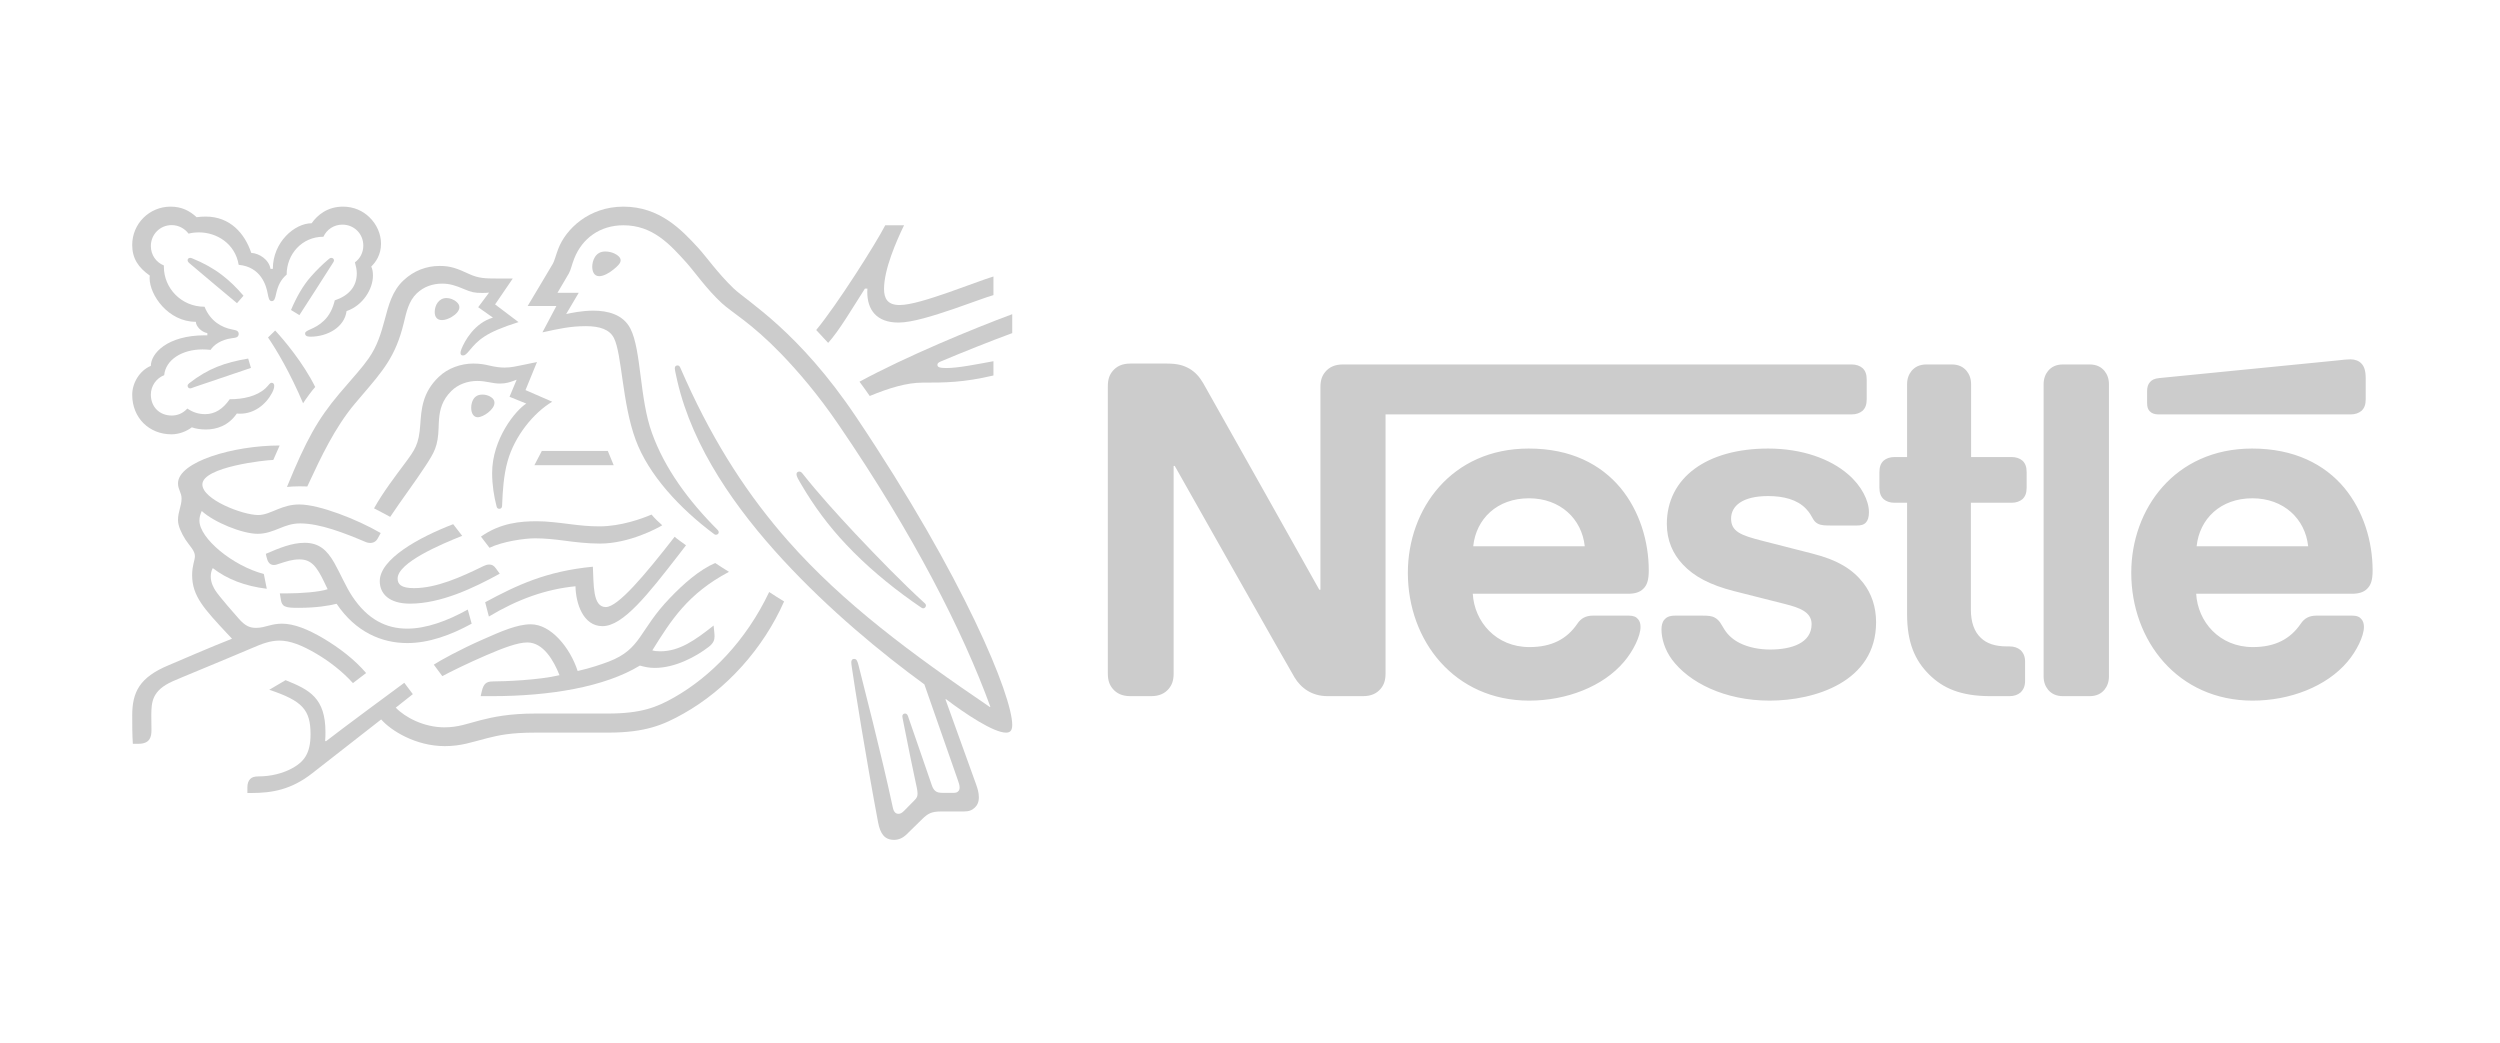 <?xml version="1.0" encoding="UTF-8" standalone="no"?>
<!-- Created with Inkscape (http://www.inkscape.org/) -->

<svg
   xmlns:dc="http://purl.org/dc/elements/1.1/"
   xmlns:cc="http://creativecommons.org/ns#"
   xmlns:rdf="http://www.w3.org/1999/02/22-rdf-syntax-ns#"
   xmlns:svg="http://www.w3.org/2000/svg"
   xmlns="http://www.w3.org/2000/svg"
   xmlns:sodipodi="http://sodipodi.sourceforge.net/DTD/sodipodi-0.dtd"
   xmlns:inkscape="http://www.inkscape.org/namespaces/inkscape"
   width="151mm"
   height="63mm"
   viewBox="0 0 151 63"
   version="1.1"
   id="svg8"
   inkscape:version="0.92.4 (f8dce91, 2019-08-02)"
   sodipodi:docname="nestle2.svg">
  <defs
     id="defs2">
    <clipPath
       clipPathUnits="userSpaceOnUse"
       id="clipPath15906">
      <path
         inkscape:connector-curvature="0"
         d="M 0,0 H 598.11 V 737.008 H 0 Z"
         id="path15908" />
    </clipPath>
    <clipPath
       clipPathUnits="userSpaceOnUse"
       id="clipPath15990">
      <path
         inkscape:connector-curvature="0"
         d="M 0,0 H 598.11 V 737.008 H 0 Z"
         id="path15992" />
    </clipPath>
  </defs>
  <sodipodi:namedview
     id="base"
     pagecolor="#ffffff"
     bordercolor="#666666"
     borderopacity="1.0"
     inkscape:pageopacity="0.0"
     inkscape:pageshadow="2"
     inkscape:zoom="0.98994949"
     inkscape:cx="176.81813"
     inkscape:cy="179.60833"
     inkscape:document-units="mm"
     inkscape:current-layer="layer1"
     showgrid="false"
     width="15mm"
     height="151mm"
     inkscape:window-width="1920"
     inkscape:window-height="1025"
     inkscape:window-x="0"
     inkscape:window-y="27"
     inkscape:window-maximized="1" />
  <g
     inkscape:label="Layer 1"
     inkscape:groupmode="layer"
     id="layer1"
     transform="translate(0,-234)">
    <g
       id="layer1-6"
       transform="matrix(0.454,0,0,0.454,31.253,29.696)"
       style="fill:#000000;fill-opacity:0.2">
      <g
         transform="matrix(2.103,0,0,-2.103,-945.438,1967.815)"
         id="g15902"
         style="fill:#000000;fill-opacity:0.2">
        <g
           id="g15904"
           clip-path="url(#clipPath15906)"
           style="fill:#000000;fill-opacity:0.2">
          <g
             id="g15910"
             transform="translate(500.675,698.212)"
             style="fill:#000000;fill-opacity:0.2">
            <path
               d="m 0,0 c -0.198,-0.24 -0.31,-0.508 -0.31,-0.974 v -12.813 h -0.071 c 0,0 -7.013,12.503 -7.352,13.081 -0.24,0.41 -0.508,0.692 -0.861,0.904 -0.353,0.197 -0.72,0.324 -1.425,0.324 h -2.314 c -0.537,0 -0.875,-0.183 -1.115,-0.466 -0.198,-0.239 -0.311,-0.508 -0.311,-0.973 v -18.162 c 0,-0.466 0.113,-0.734 0.311,-0.974 0.24,-0.282 0.578,-0.465 1.115,-0.465 h 1.312 c 0.536,0 0.875,0.183 1.115,0.465 0.197,0.24 0.31,0.508 0.31,0.974 v 13.124 h 0.071 c 0,0 7.281,-12.898 7.578,-13.378 0.409,-0.677 1.1,-1.185 2.088,-1.185 h 2.244 c 0.536,0 0.875,0.183 1.115,0.465 0.197,0.24 0.31,0.508 0.31,0.974 v 16.384 h 29.479 c 0.297,0 0.522,0.084 0.692,0.225 0.183,0.17 0.268,0.396 0.268,0.734 v 1.242 c 0,0.339 -0.085,0.565 -0.268,0.734 -0.17,0.141 -0.395,0.226 -0.692,0.226 H 1.115 C 0.579,0.466 0.24,0.282 0,0 m 12.87,-4.854 c -4.897,0 -7.649,-3.825 -7.649,-7.861 0,-4.304 2.95,-8.086 7.677,-8.086 2.357,0 4.671,0.889 5.997,2.456 0.579,0.677 1.045,1.623 1.045,2.201 0,0.198 -0.043,0.367 -0.155,0.494 -0.113,0.141 -0.283,0.226 -0.579,0.226 h -2.272 c -0.452,0 -0.762,-0.169 -0.988,-0.508 -0.663,-0.974 -1.623,-1.482 -3.034,-1.482 -2.117,0 -3.485,1.609 -3.584,3.373 h 9.822 c 0.437,0 0.747,0.099 0.959,0.31 0.24,0.226 0.353,0.551 0.353,1.158 0,1.848 -0.579,3.767 -1.792,5.235 -1.242,1.482 -3.133,2.484 -5.8,2.484 m 15.141,0 c -3.866,0 -6.406,-1.835 -6.406,-4.77 0,-1.044 0.381,-1.891 1.002,-2.554 0.72,-0.777 1.75,-1.313 3.246,-1.694 l 3.231,-0.818 c 0.889,-0.226 1.679,-0.494 1.679,-1.27 0,-1.2 -1.27,-1.609 -2.624,-1.609 -0.664,0 -1.355,0.127 -1.92,0.409 -0.395,0.198 -0.733,0.48 -0.973,0.861 -0.212,0.325 -0.282,0.565 -0.607,0.748 -0.198,0.113 -0.438,0.127 -0.762,0.127 h -1.75 c -0.381,0 -0.564,-0.113 -0.691,-0.268 -0.127,-0.155 -0.17,-0.381 -0.17,-0.607 0,-0.564 0.198,-1.27 0.664,-1.905 1.072,-1.439 3.316,-2.597 6.18,-2.597 2.823,0 6.732,1.172 6.732,4.954 0,0.973 -0.283,1.806 -0.805,2.483 -0.663,0.861 -1.608,1.454 -3.217,1.863 l -3.203,0.819 c -1.327,0.338 -1.948,0.578 -1.948,1.397 0,0.79 0.706,1.425 2.342,1.425 0.96,0 1.835,-0.212 2.4,-0.805 0.465,-0.494 0.381,-0.748 0.748,-0.945 0.225,-0.113 0.479,-0.113 0.875,-0.113 h 1.594 c 0.254,0 0.438,0.042 0.578,0.198 0.114,0.127 0.184,0.324 0.184,0.649 0,0.734 -0.48,1.679 -1.326,2.399 -1.129,0.974 -2.907,1.623 -5.053,1.623 m 8.792,-0.537 h -0.79 c -0.296,0 -0.522,-0.084 -0.691,-0.225 -0.184,-0.17 -0.269,-0.396 -0.269,-0.734 v -0.974 c 0,-0.339 0.085,-0.564 0.269,-0.734 0.169,-0.141 0.395,-0.226 0.691,-0.226 h 0.79 v -7.041 c 0,-1.806 0.494,-2.935 1.411,-3.839 0.847,-0.832 1.948,-1.354 3.867,-1.354 h 1.199 c 0.297,0 0.522,0.084 0.692,0.225 0.183,0.17 0.296,0.396 0.296,0.734 v 1.228 c 0,0.339 -0.113,0.564 -0.296,0.734 -0.17,0.141 -0.395,0.226 -0.692,0.226 h -0.169 c -0.762,0 -1.284,0.197 -1.637,0.536 -0.423,0.395 -0.635,1.002 -0.635,1.792 v 6.759 h 2.569 c 0.296,0 0.522,0.085 0.691,0.226 0.183,0.17 0.268,0.395 0.268,0.734 v 0.974 c 0,0.338 -0.085,0.564 -0.268,0.734 -0.169,0.141 -0.395,0.225 -0.691,0.225 h -2.555 v 4.601 c 0,0.367 -0.113,0.635 -0.282,0.846 -0.212,0.254 -0.508,0.41 -0.945,0.41 h -1.595 c -0.438,0 -0.734,-0.156 -0.946,-0.41 -0.169,-0.211 -0.282,-0.479 -0.282,-0.846 z m 8.637,-13.871 c 0,-0.367 0.112,-0.635 0.282,-0.847 0.211,-0.254 0.508,-0.409 0.945,-0.409 h 1.679 c 0.438,0 0.734,0.155 0.946,0.409 0.169,0.212 0.282,0.48 0.282,0.847 v 18.471 c 0,0.367 -0.113,0.635 -0.282,0.847 -0.212,0.254 -0.508,0.41 -0.946,0.41 h -1.679 c -0.437,0 -0.734,-0.156 -0.945,-0.41 -0.17,-0.212 -0.282,-0.48 -0.282,-0.847 z m -36.084,8.227 c 0.183,1.736 1.51,3.034 3.528,3.034 1.976,0 3.344,-1.298 3.528,-3.034 z m 55.501,8.34 c 0.296,0 0.522,0.084 0.691,0.225 0.184,0.17 0.269,0.396 0.269,0.734 v 1.313 c 0,0.508 -0.099,0.762 -0.269,0.945 -0.155,0.17 -0.409,0.268 -0.691,0.268 -0.226,0 -0.451,-0.028 -0.832,-0.07 L 52.763,-0.395 C 52.439,-0.423 52.284,-0.522 52.171,-0.649 52.044,-0.79 51.987,-0.974 51.987,-1.228 v -0.733 c 0,-0.283 0.057,-0.41 0.156,-0.523 0.126,-0.141 0.31,-0.211 0.564,-0.211 z m -6.223,-2.159 c -4.897,0 -7.649,-3.825 -7.649,-7.861 0,-4.304 2.95,-8.086 7.677,-8.086 2.357,0 4.671,0.889 5.997,2.456 0.579,0.677 1.045,1.623 1.045,2.201 0,0.198 -0.043,0.367 -0.156,0.494 -0.112,0.141 -0.282,0.226 -0.578,0.226 h -2.272 c -0.452,0 -0.762,-0.169 -0.988,-0.508 -0.663,-0.974 -1.623,-1.482 -3.034,-1.482 -2.117,0 -3.486,1.609 -3.584,3.373 h 9.85 c 0.437,0 0.748,0.099 0.959,0.31 0.24,0.226 0.353,0.551 0.353,1.158 0,1.848 -0.579,3.767 -1.792,5.235 -1.242,1.482 -3.161,2.484 -5.828,2.484 m -3.514,-6.181 c 0.184,1.736 1.51,3.034 3.528,3.034 1.976,0 3.344,-1.298 3.528,-3.034 z"
               style="fill:#000000;fill-opacity:0.2;fill-rule:nonzero;stroke:none"
               id="path15912"
               inkscape:connector-curvature="0" />
          </g>
          <g
             id="g15914"
             transform="translate(471,695.347)"
             style="fill:#000000;fill-opacity:0.2">
            <path
               d="m 0,0 c -3.653,5.449 -6.863,7.285 -7.766,8.149 -0.992,0.953 -1.748,2.033 -2.229,2.553 -1.07,1.169 -2.455,2.612 -4.733,2.612 -2.199,0 -3.652,-1.433 -4.124,-2.671 -0.137,-0.353 -0.245,-0.785 -0.343,-0.942 -0.216,-0.354 -1.188,-2.013 -1.591,-2.671 h 1.817 l -0.884,-1.669 c 1.031,0.226 1.767,0.393 2.749,0.393 0.874,0 1.502,-0.207 1.777,-0.756 0.511,-1.022 0.511,-4.114 1.375,-6.442 0.805,-2.188 2.769,-4.329 4.978,-5.969 0.029,-0.019 0.059,-0.029 0.098,-0.029 0.108,0 0.177,0.078 0.177,0.157 0,0.059 -0.02,0.098 -0.069,0.147 -1.846,1.846 -3.348,3.888 -4.153,6.126 -0.796,2.18 -0.668,5.244 -1.365,6.609 -0.462,0.903 -1.443,1.138 -2.347,1.138 -0.726,0 -1.404,-0.147 -1.718,-0.215 l 0.795,1.345 h -1.345 c 0.285,0.5 0.579,0.962 0.727,1.237 0.127,0.236 0.177,0.53 0.334,0.932 0.51,1.287 1.639,2.102 3.112,2.102 1.846,0 2.926,-1.188 3.996,-2.376 0.491,-0.55 1.296,-1.699 2.229,-2.553 0.638,-0.589 1.856,-1.247 3.731,-3.182 1.08,-1.119 2.337,-2.572 3.662,-4.516 4.743,-6.941 7.855,-13.058 9.593,-17.83 l -0.029,-0.02 c -4.978,3.378 -9.289,6.569 -12.764,10.506 -2.465,2.798 -4.605,6.038 -6.471,10.172 -0.128,0.275 -0.235,0.53 -0.353,0.795 -0.049,0.108 -0.098,0.138 -0.177,0.138 -0.098,0 -0.167,-0.069 -0.167,-0.167 0,-0.108 0.049,-0.344 0.157,-0.815 0.992,-4.281 3.741,-8.12 6.677,-11.311 2.926,-3.172 6.234,-5.901 8.954,-7.885 l 2.121,-6.067 c 0.049,-0.148 0.108,-0.305 0.108,-0.452 0,-0.108 -0.03,-0.196 -0.098,-0.255 -0.059,-0.059 -0.137,-0.089 -0.314,-0.089 H 5.489 c -0.275,0 -0.384,0.04 -0.482,0.118 -0.098,0.079 -0.166,0.197 -0.216,0.334 -0.186,0.57 -1.306,3.761 -1.521,4.409 -0.04,0.117 -0.109,0.157 -0.187,0.157 -0.098,0 -0.167,-0.079 -0.167,-0.167 0,-0.079 0.029,-0.167 0.079,-0.442 0.284,-1.453 0.618,-3.083 0.755,-3.702 0.06,-0.284 0.128,-0.55 0.128,-0.746 0,-0.176 -0.039,-0.275 -0.186,-0.422 L 3.034,-24.9 c -0.157,-0.157 -0.246,-0.196 -0.373,-0.196 -0.157,0 -0.285,0.108 -0.344,0.383 -0.746,3.486 -1.875,7.805 -2.17,9.004 -0.069,0.264 -0.118,0.412 -0.275,0.412 -0.137,0 -0.186,-0.098 -0.186,-0.216 0,-0.088 0.019,-0.196 0.029,-0.275 0.177,-1.237 0.894,-5.744 1.669,-9.858 0.138,-0.707 0.403,-1.099 1.012,-1.099 0.275,0 0.539,0.108 0.785,0.343 0.403,0.403 0.52,0.511 1.002,0.982 0.343,0.334 0.579,0.471 1.168,0.471 h 1.453 c 0.344,0 0.53,0.088 0.697,0.246 0.157,0.147 0.255,0.353 0.255,0.648 0,0.304 -0.078,0.549 -0.186,0.854 -0.373,1.001 -1.571,4.389 -1.925,5.341 l 0.03,0.02 c 1.227,-0.933 3.014,-2.121 3.8,-2.121 0.245,0 0.393,0.108 0.393,0.491 0,1.806 -3.005,9.239 -9.868,19.47"
               style="fill:#000000;fill-opacity:0.2;fill-rule:nonzero;stroke:none"
               id="path15916"
               inkscape:connector-curvature="0" />
          </g>
          <g
             id="g15918"
             transform="translate(437.293,706.757)"
             style="fill:#000000;fill-opacity:0.2">
            <path
               d="m 0,0 c 0.206,0.452 0.658,0.766 1.198,0.766 0.736,0 1.325,-0.57 1.325,-1.326 0,-0.441 -0.206,-0.825 -0.53,-1.06 0.069,-0.256 0.118,-0.481 0.118,-0.697 0,-0.825 -0.491,-1.404 -1.394,-1.709 -0.118,-0.5 -0.334,-0.952 -0.688,-1.286 -0.589,-0.569 -1.188,-0.569 -1.188,-0.805 0,-0.128 0.089,-0.206 0.334,-0.206 1.09,0 2.16,0.608 2.288,1.62 1.041,0.353 1.669,1.404 1.669,2.238 0,0.217 -0.02,0.403 -0.108,0.579 0.285,0.276 0.619,0.747 0.619,1.444 0,0.609 -0.266,1.227 -0.737,1.679 -0.412,0.403 -0.992,0.668 -1.669,0.668 -0.982,0 -1.62,-0.531 -1.983,-1.051 -1.071,0 -2.455,-1.188 -2.455,-2.887 h -0.147 c -0.099,0.589 -0.707,0.983 -1.218,1.012 -0.412,1.237 -1.345,2.297 -2.877,2.297 -0.176,0 -0.392,-0.01 -0.579,-0.039 -0.451,0.413 -0.952,0.668 -1.649,0.668 -1.336,0 -2.426,-1.071 -2.426,-2.425 0,-0.845 0.383,-1.424 1.11,-1.935 0,0 -0.01,-0.108 -0.01,-0.157 0,-1.08 1.178,-2.769 2.926,-2.769 0,-0.274 0.344,-0.648 0.727,-0.716 v -0.138 h -0.148 c -2.405,0 -3.426,-1.159 -3.426,-1.934 -0.717,-0.295 -1.179,-1.09 -1.179,-1.826 0,-1.463 1.071,-2.504 2.485,-2.504 0.471,0 0.952,0.186 1.286,0.442 0.245,-0.088 0.559,-0.137 0.883,-0.137 0.678,0 1.434,0.235 1.964,1.011 0.079,-0.01 0.147,-0.01 0.226,-0.01 0.864,0 1.61,0.57 2.003,1.316 0.098,0.186 0.137,0.333 0.137,0.442 0,0.107 -0.049,0.196 -0.157,0.196 -0.137,0 -0.157,-0.128 -0.402,-0.354 -0.55,-0.501 -1.395,-0.687 -2.259,-0.687 -0.422,-0.619 -0.942,-0.943 -1.541,-0.943 -0.442,0 -0.785,0.118 -1.139,0.354 -0.285,-0.314 -0.638,-0.442 -0.982,-0.442 -0.775,0 -1.325,0.54 -1.325,1.326 0,0.55 0.353,1.04 0.844,1.227 0.088,0.972 1.129,1.63 2.425,1.63 0.167,0 0.334,-0.01 0.511,-0.03 0.196,0.314 0.667,0.648 1.335,0.737 0.138,0.019 0.245,0.029 0.324,0.068 0.079,0.04 0.118,0.118 0.118,0.207 0,0.078 -0.03,0.147 -0.108,0.196 -0.069,0.039 -0.187,0.058 -0.324,0.088 -0.619,0.118 -1.355,0.501 -1.728,1.434 -1.483,0 -2.573,1.188 -2.573,2.523 v 0.088 c -0.491,0.197 -0.824,0.668 -0.824,1.228 0,0.736 0.579,1.325 1.315,1.325 0.442,0 0.825,-0.216 1.071,-0.54 0.206,0.059 0.441,0.079 0.667,0.079 1.1,0 2.278,-0.697 2.504,-2.052 1.414,-0.128 1.748,-1.326 1.836,-1.827 0.049,-0.255 0.088,-0.471 0.255,-0.471 0.177,0 0.216,0.197 0.275,0.462 0.108,0.5 0.295,0.903 0.668,1.217 C -2.327,-1.109 -1.365,0 0,0"
               style="fill:#000000;fill-opacity:0.2;fill-rule:nonzero;stroke:none"
               id="path15920"
               inkscape:connector-curvature="0" />
          </g>
          <g
             id="g15922"
             transform="translate(440.151,699.059)"
             style="fill:#000000;fill-opacity:0.2">
            <path
               d="m 0,0 c -0.462,-0.658 -0.795,-0.982 -1.846,-2.219 -1.384,-1.64 -2.111,-2.966 -3.319,-5.911 0.197,0.02 0.482,0.039 0.796,0.039 0.157,0 0.284,0 0.491,-0.009 l 0.147,0.314 c 0.678,1.453 1.59,3.417 2.867,4.929 l 0.442,0.52 c 1.315,1.541 2.13,2.455 2.641,4.556 0.177,0.746 0.324,1.413 0.825,1.895 0.451,0.432 1.021,0.618 1.6,0.618 0.491,0 0.855,-0.118 1.385,-0.343 0.481,-0.206 0.657,-0.246 1.168,-0.246 0.177,0 0.304,0.01 0.422,0.02 L 6.932,3.24 7.865,2.582 C 6.696,2.239 6.078,1.109 5.871,0.589 5.832,0.481 5.813,0.412 5.813,0.343 c 0,-0.079 0.039,-0.157 0.157,-0.157 0.127,0 0.225,0.098 0.392,0.295 0.57,0.687 1.022,1.159 3.122,1.816 l -1.482,1.12 1.119,1.639 h -1.05 c -0.668,0 -1.11,0.01 -1.689,0.275 C 5.596,5.694 5.194,5.851 4.497,5.851 3.643,5.851 2.867,5.547 2.229,4.958 1.492,4.281 1.266,3.377 1.002,2.385 0.795,1.62 0.55,0.775 0,0"
               style="fill:#000000;fill-opacity:0.2;fill-rule:nonzero;stroke:none"
               id="path15924"
               inkscape:connector-curvature="0" />
          </g>
          <g
             id="g15926"
             transform="translate(442.409,692.373)"
             style="fill:#000000;fill-opacity:0.2">
            <path
               d="m 0,0 c -0.56,-0.756 -1.326,-1.747 -1.915,-2.798 0.187,-0.089 0.806,-0.423 1.022,-0.54 0.677,1.021 1.62,2.277 2.238,3.23 0.56,0.864 0.786,1.237 0.825,2.396 0.01,0.196 0.01,0.383 0.029,0.569 0.049,0.599 0.207,1.208 0.776,1.767 0.422,0.423 1.031,0.638 1.64,0.638 0.589,0 0.932,-0.166 1.443,-0.166 0.363,0 0.628,0.088 0.864,0.176 L 7.109,5.341 6.657,4.26 7.717,3.829 C 7.04,3.407 5.557,1.59 5.557,-0.56 c 0,-0.776 0.118,-1.492 0.285,-2.13 0.02,-0.069 0.059,-0.138 0.167,-0.138 0.098,0 0.167,0.059 0.177,0.167 l 0.01,0.226 c 0.029,0.658 0.078,1.698 0.343,2.631 0.442,1.571 1.63,3.044 2.818,3.751 L 7.668,4.683 8.395,6.46 7.6,6.293 C 7.119,6.195 6.765,6.107 6.343,6.107 6.068,6.107 5.754,6.146 5.381,6.235 5.096,6.303 4.791,6.362 4.36,6.362 3.584,6.362 2.749,6.068 2.18,5.518 1.139,4.526 1.08,3.456 1.011,2.503 0.923,1.237 0.687,0.923 0,0"
               style="fill:#000000;fill-opacity:0.2;fill-rule:nonzero;stroke:none"
               id="path15928"
               inkscape:connector-curvature="0" />
          </g>
          <g
             id="g15930"
             transform="translate(467.603,691.774)"
             style="fill:#000000;fill-opacity:0.2">
            <path
               d="m 0,0 c -0.069,0.088 -0.128,0.128 -0.206,0.128 -0.118,0 -0.177,-0.079 -0.177,-0.167 0,-0.138 0.098,-0.305 0.344,-0.718 0.746,-1.266 1.669,-2.542 2.808,-3.741 1.227,-1.305 2.67,-2.522 4.212,-3.612 l 0.481,-0.334 c 0.069,-0.05 0.118,-0.079 0.177,-0.079 0.098,0 0.167,0.098 0.167,0.177 0,0.049 -0.02,0.099 -0.079,0.148 C 6.294,-6.893 4.752,-5.302 3.309,-3.771 2.179,-2.563 1.021,-1.287 0,0"
               style="fill:#000000;fill-opacity:0.2;fill-rule:nonzero;stroke:none"
               id="path15932"
               inkscape:connector-curvature="0" />
          </g>
          <g
             id="g15934"
             transform="translate(436.007,696.221)"
             style="fill:#000000;fill-opacity:0.2">
            <path
               d="M 0,0 C 0.147,0.245 0.589,0.844 0.766,1.031 0.01,2.562 -1.227,4.025 -1.767,4.605 L -2.219,4.163 C -1.698,3.407 -0.825,1.944 0,0"
               style="fill:#000000;fill-opacity:0.2;fill-rule:nonzero;stroke:none"
               id="path15936"
               inkscape:connector-curvature="0" />
          </g>
          <g
             id="g15938"
             transform="translate(428.81,705.087)"
             style="fill:#000000;fill-opacity:0.2">
            <path
               d="m 0,0 c -0.089,0.079 -0.108,0.128 -0.108,0.187 0,0.068 0.049,0.147 0.157,0.147 0.039,0 0.078,-0.01 0.128,-0.03 0.726,-0.294 1.345,-0.638 1.895,-1.06 0.461,-0.353 0.913,-0.786 1.354,-1.306 L 3.014,-2.533 C 2.504,-2.11 0.854,-0.727 0,0"
               style="fill:#000000;fill-opacity:0.2;fill-rule:nonzero;stroke:none"
               id="path15940"
               inkscape:connector-curvature="0" />
          </g>
          <g
             id="g15942"
             transform="translate(435.772,701.798)"
             style="fill:#000000;fill-opacity:0.2">
            <path
               d="M 0,0 -0.53,0.324 C -0.187,1.139 0.236,1.885 0.736,2.445 1.09,2.847 1.424,3.172 1.797,3.495 1.885,3.564 1.934,3.623 2.022,3.623 2.121,3.623 2.19,3.544 2.19,3.466 2.19,3.427 2.17,3.378 2.131,3.319 1.532,2.386 0.363,0.54 0,0"
               style="fill:#000000;fill-opacity:0.2;fill-rule:nonzero;stroke:none"
               id="path15944"
               inkscape:connector-curvature="0" />
          </g>
          <g
             id="g15946"
             transform="translate(429.115,697.243)"
             style="fill:#000000;fill-opacity:0.2">
            <path
               d="m 0,0 c -0.128,-0.049 -0.187,-0.079 -0.255,-0.079 -0.108,0 -0.158,0.089 -0.158,0.158 0,0.068 0.03,0.107 0.099,0.167 1.207,0.942 2.268,1.315 3.731,1.561 l 0.176,-0.59 z"
               style="fill:#000000;fill-opacity:0.2;fill-rule:nonzero;stroke:none"
               id="path15948"
               inkscape:connector-curvature="0" />
          </g>
          <g
             id="g15950"
             transform="translate(454.299,704.861)"
             style="fill:#000000;fill-opacity:0.2">
            <path
               d="M 0,0 C 0,0.344 0.177,0.963 0.815,0.963 1.031,0.963 1.237,0.914 1.404,0.835 1.64,0.727 1.797,0.57 1.797,0.403 1.797,0.226 1.62,0.049 1.355,-0.167 1.08,-0.392 0.727,-0.599 0.442,-0.599 0.099,-0.599 0,-0.274 0,0"
               style="fill:#000000;fill-opacity:0.2;fill-rule:nonzero;stroke:none"
               id="path15952"
               inkscape:connector-curvature="0" />
          </g>
          <g
             id="g15954"
             transform="translate(444.333,701.995)"
             style="fill:#000000;fill-opacity:0.2">
            <path
               d="M 0,0 C 0,0.422 0.255,0.884 0.746,0.884 0.962,0.884 1.217,0.796 1.404,0.618 1.512,0.52 1.561,0.413 1.561,0.304 1.561,0.068 1.335,-0.157 1.07,-0.314 0.864,-0.432 0.648,-0.511 0.462,-0.511 0.157,-0.511 0,-0.323 0,0"
               style="fill:#000000;fill-opacity:0.2;fill-rule:nonzero;stroke:none"
               id="path15956"
               inkscape:connector-curvature="0" />
          </g>
          <g
             id="g15958"
             transform="translate(446.641,695.937)"
             style="fill:#000000;fill-opacity:0.2">
            <path
               d="M 0,0 C 0,0.098 0.01,0.216 0.049,0.334 0.128,0.589 0.294,0.835 0.707,0.835 0.894,0.835 1.099,0.786 1.266,0.667 1.414,0.569 1.473,0.442 1.473,0.314 1.473,-0.108 0.766,-0.599 0.412,-0.599 0.157,-0.599 0,-0.353 0,0"
               style="fill:#000000;fill-opacity:0.2;fill-rule:nonzero;stroke:none"
               id="path15960"
               inkscape:connector-curvature="0" />
          </g>
          <g
             id="g15962"
             transform="translate(442.772,683.546)"
             style="fill:#000000;fill-opacity:0.2">
            <path
               d="m 0,0 c -1.325,0 -1.915,0.628 -1.915,1.423 0,1.395 2.445,2.759 4.644,3.604 L 3.299,4.29 C 1.944,3.751 -0.785,2.591 -0.785,1.59 c 0,-0.353 0.206,-0.609 1.03,-0.609 1.434,0 2.976,0.698 4.399,1.395 0.108,0.049 0.236,0.098 0.354,0.098 0.186,0 0.304,-0.059 0.441,-0.255 L 5.675,1.895 C 4.016,0.981 1.944,0 0,0"
               style="fill:#000000;fill-opacity:0.2;fill-rule:nonzero;stroke:none"
               id="path15964"
               inkscape:connector-curvature="0" />
          </g>
          <g
             id="g15966"
             transform="translate(446.425,683.173)"
             style="fill:#000000;fill-opacity:0.2">
            <path
               d="m 0,0 c -1.296,-0.726 -2.641,-1.208 -3.829,-1.208 -1.326,0 -2.504,0.57 -3.486,2.053 -0.412,0.628 -0.736,1.413 -1.129,2.11 -0.471,0.825 -0.982,1.267 -1.875,1.267 -0.815,0 -1.611,-0.334 -2.455,-0.697 l 0.039,-0.187 c 0.069,-0.304 0.187,-0.52 0.471,-0.52 0.128,0 0.256,0.058 0.325,0.078 0.471,0.148 0.814,0.276 1.296,0.276 0.736,0 1.089,-0.433 1.59,-1.493 L -8.866,1.286 C -9.377,1.109 -10.575,1.021 -11.468,1.021 h -0.422 l 0.069,-0.422 c 0.029,-0.177 0.098,-0.324 0.245,-0.393 0.176,-0.088 0.432,-0.098 0.874,-0.098 1.119,0 1.934,0.137 2.405,0.256 1.208,-1.798 2.867,-2.485 4.468,-2.485 1.364,0 2.749,0.501 4.075,1.227 z"
               style="fill:#000000;fill-opacity:0.2;fill-rule:nonzero;stroke:none"
               id="path15968"
               inkscape:connector-curvature="0" />
          </g>
          <g
             id="g15970"
             transform="translate(447.76,682.731)"
             style="fill:#000000;fill-opacity:0.2">
            <path
               d="M 0,0 -0.235,0.904 C 1.787,1.993 3.633,2.867 6.579,3.152 6.638,2.023 6.559,0.599 7.394,0.599 c 0.765,0 2.434,1.974 4.359,4.448 C 11.93,4.88 12.214,4.703 12.47,4.507 L 11.979,3.869 C 10.103,1.453 8.503,-0.609 7.187,-0.609 5.96,-0.609 5.498,0.835 5.479,1.915 3.604,1.728 1.836,1.1 0,0"
               style="fill:#000000;fill-opacity:0.2;fill-rule:nonzero;stroke:none"
               id="path15972"
               inkscape:connector-curvature="0" />
          </g>
          <g
             id="g15974"
             transform="translate(473.74,702.437)"
             style="fill:#000000;fill-opacity:0.2">
            <path
               d="m 0,0 c -0.766,0 -0.982,0.423 -0.982,1.021 0,1.237 0.776,3.014 1.267,4.026 H -0.904 C -1.522,3.849 -3.957,0.01 -5.273,-1.581 l 0.756,-0.814 c 0.707,0.785 1.483,2.12 2.327,3.436 h 0.157 c 0,-0.069 -0.009,-0.147 -0.009,-0.216 0,-1.11 0.569,-1.934 1.973,-1.934 0.864,0 2.219,0.432 3.496,0.864 1.06,0.363 2.032,0.736 2.513,0.873 V 1.806 C 5.39,1.64 4.271,1.208 3.112,0.805 1.895,0.383 0.697,0 0,0"
               style="fill:#000000;fill-opacity:0.2;fill-rule:nonzero;stroke:none"
               id="path15976"
               inkscape:connector-curvature="0" />
          </g>
          <g
             id="g15978"
             transform="translate(476.361,698.873)"
             style="fill:#000000;fill-opacity:0.2">
            <path
               d="M 0,0 C 1.178,0.5 3.289,1.345 4.507,1.787 V 2.985 C 2.062,2.081 -2.229,0.304 -5.155,-1.287 c 0.079,-0.097 0.59,-0.814 0.648,-0.903 1.237,0.511 2.347,0.845 3.348,0.845 1.405,0 2.553,0 4.478,0.452 V 0.01 C 2.239,-0.187 1.09,-0.422 0.344,-0.422 c -0.442,0 -0.57,0.059 -0.57,0.206 0,0.088 0.059,0.147 0.226,0.216"
               style="fill:#000000;fill-opacity:0.2;fill-rule:nonzero;stroke:none"
               id="path15980"
               inkscape:connector-curvature="0" />
          </g>
        </g>
      </g>
      <g
         id="g15982"
         transform="matrix(2.103,0,0,-2.103,3.246,510)"
         style="fill:#000000;fill-opacity:0.2">
        <path
           d="M 0,0 -0.472,-0.904 H 4.546 L 4.173,0 Z"
           style="fill:#000000;fill-opacity:0.2;fill-rule:nonzero;stroke:none"
           id="path15984"
           inkscape:connector-curvature="0" />
      </g>
      <g
         transform="matrix(2.103,0,0,-2.103,-945.438,1967.815)"
         id="g15986"
         style="fill:#000000;fill-opacity:0.2">
        <g
           id="g15988"
           clip-path="url(#clipPath15990)"
           style="fill:#000000;fill-opacity:0.2">
          <g
             id="g15994"
             transform="translate(433.13,687.964)"
             style="fill:#000000;fill-opacity:0.2">
            <path
               d="m 0,0 c 0.53,0 0.962,0.177 1.375,0.343 0.392,0.158 0.785,0.315 1.315,0.315 1.257,0 2.808,-0.609 4.173,-1.188 0.079,-0.03 0.167,-0.049 0.255,-0.049 0.217,0 0.384,0.098 0.491,0.304 L 7.786,0.049 C 6.284,0.923 3.888,1.856 2.641,1.856 2.072,1.856 1.659,1.708 1.267,1.552 0.825,1.374 0.442,1.188 0.039,1.188 c -0.991,0 -3.534,0.982 -3.534,1.934 0,1.119 4.045,1.551 4.487,1.551 l 0.402,0.914 c -2.935,0 -6.431,-1.031 -6.431,-2.396 0,-0.393 0.226,-0.589 0.226,-0.952 0,-0.491 -0.226,-0.825 -0.226,-1.375 0,-0.363 0.216,-0.825 0.471,-1.228 0.275,-0.422 0.599,-0.696 0.599,-1.05 0,-0.265 -0.176,-0.579 -0.176,-1.198 0,-1.325 0.756,-2.131 2.228,-3.711 l 0.295,-0.314 c -1.217,-0.472 -3.486,-1.454 -4.016,-1.679 -1.836,-0.766 -2.297,-1.699 -2.297,-3.172 0,-0.569 0,-1.217 0.039,-1.796 h 0.353 c 0.737,0 0.825,0.441 0.825,0.863 0,0.285 -0.01,0.609 -0.01,0.963 0.01,0.814 0.04,1.541 1.355,2.13 0.531,0.236 3.132,1.296 5.067,2.121 0.569,0.246 1.099,0.452 1.688,0.452 0.658,0 1.414,-0.285 2.357,-0.845 0.795,-0.471 1.63,-1.109 2.288,-1.845 l 0.834,0.638 c -0.717,0.844 -1.708,1.6 -2.7,2.189 -0.992,0.589 -1.875,0.933 -2.621,0.933 -0.324,0 -0.589,-0.059 -0.815,-0.118 -0.265,-0.069 -0.511,-0.147 -0.825,-0.147 -0.363,0 -0.668,0.088 -1.11,0.599 -0.167,0.186 -1.227,1.394 -1.453,1.747 -0.108,0.167 -0.304,0.501 -0.304,0.894 0,0.167 0.029,0.363 0.128,0.54 0.912,-0.707 2.042,-1.139 3.416,-1.306 l -0.186,0.933 c -1.974,0.52 -4.075,2.258 -4.075,3.377 0,0.236 0.059,0.403 0.148,0.609 C -2.769,0.736 -0.972,0 0,0"
               style="fill:#000000;fill-opacity:0.2;fill-rule:nonzero;stroke:none"
               id="path15996"
               inkscape:connector-curvature="0" />
          </g>
          <g
             id="g15998"
             transform="translate(447.259,687.787)"
             style="fill:#000000;fill-opacity:0.2">
            <path
               d="m 0,0 c 1.237,0.874 2.513,0.972 3.544,0.972 0.619,0 1.345,-0.088 2.111,-0.186 0.619,-0.079 1.178,-0.138 1.846,-0.138 1.345,0 2.7,0.491 3.289,0.747 0.167,-0.207 0.452,-0.482 0.678,-0.678 -0.285,-0.177 -2.091,-1.158 -3.937,-1.158 -0.815,0 -1.591,0.097 -2.259,0.186 -0.589,0.078 -1.227,0.147 -1.846,0.147 -0.677,0 -2.042,-0.196 -2.886,-0.599 z"
               style="fill:#000000;fill-opacity:0.2;fill-rule:nonzero;stroke:none"
               id="path16000"
               inkscape:connector-curvature="0" />
          </g>
          <g
             id="g16002"
             transform="translate(465.492,684.282)"
             style="fill:#000000;fill-opacity:0.2">
            <path
               d="m 0,0 c -1.473,-3.103 -3.712,-5.361 -6.009,-6.667 -1.09,-0.618 -2.072,-1.021 -4.192,-1.021 h -4.586 c -1.639,0 -2.67,-0.216 -3.475,-0.422 -0.865,-0.226 -1.414,-0.451 -2.288,-0.451 -1.296,0 -2.494,0.638 -3.073,1.246 l 1.08,0.854 -0.54,0.718 c -0.314,-0.227 -4.153,-3.064 -4.959,-3.702 l -0.049,0.029 c 0.02,0.196 0.02,0.373 0.02,0.55 0,2.16 -1.002,2.681 -2.523,3.289 l -1.031,-0.608 c 2.091,-0.698 2.611,-1.257 2.611,-2.818 0,-1.238 -0.442,-1.728 -1.08,-2.102 -0.658,-0.383 -1.473,-0.559 -2.189,-0.559 -0.305,0 -0.442,-0.059 -0.55,-0.167 -0.118,-0.118 -0.177,-0.295 -0.177,-0.54 v -0.344 h 0.246 c 1.315,0 2.533,0.206 3.868,1.257 l 4.35,3.397 c 0.618,-0.707 2.18,-1.689 4.025,-1.689 1.041,0 1.709,0.256 2.671,0.501 0.746,0.187 1.473,0.354 3.063,0.354 h 4.605 c 2.357,0 3.496,0.491 4.752,1.197 2.73,1.532 5.057,4.124 6.373,7.1 C 0.599,-0.383 0.275,-0.186 0,0"
               style="fill:#000000;fill-opacity:0.2;fill-rule:nonzero;stroke:none"
               id="path16004"
               inkscape:connector-curvature="0" />
          </g>
          <g
             id="g16006"
             transform="translate(458.099,680.59)"
             style="fill:#000000;fill-opacity:0.2">
            <path
               d="M 0,0 C 1.188,1.905 2.248,3.594 4.85,4.968 4.575,5.135 4.183,5.39 3.976,5.528 2.965,5.086 1.964,4.203 1.11,3.309 -0.854,1.267 -0.678,0.089 -2.749,-0.707 -3.27,-0.903 -3.908,-1.119 -4.723,-1.306 -5.204,0.177 -6.411,1.65 -7.688,1.65 c -0.884,0 -1.905,-0.461 -3.083,-0.982 -1.384,-0.609 -2.651,-1.306 -3.053,-1.571 l 0.54,-0.727 c 0.412,0.227 1.6,0.816 2.788,1.326 1.031,0.442 1.964,0.805 2.592,0.805 1.011,0 1.669,-1.149 2.033,-2.071 -1.326,-0.315 -3.506,-0.393 -4.163,-0.393 -0.305,0 -0.413,-0.049 -0.521,-0.138 -0.098,-0.088 -0.177,-0.245 -0.226,-0.461 l -0.078,-0.334 h 0.706 c 3.673,0 7.139,0.579 9.367,1.934 0.315,-0.089 0.59,-0.147 0.943,-0.147 1.276,0 2.592,0.697 3.417,1.335 0.294,0.226 0.363,0.433 0.363,0.658 0,0.108 -0.01,0.206 -0.02,0.305 L 3.878,1.571 C 2.7,0.639 1.718,-0.059 0.501,-0.059 0.285,-0.059 0.128,-0.039 0,0"
               style="fill:#000000;fill-opacity:0.2;fill-rule:nonzero;stroke:none"
               id="path16008"
               inkscape:connector-curvature="0" />
          </g>
          <g
             id="g16010"
             transform="translate(430.062,650.269)"
             style="fill:#000000;fill-opacity:0.2" />
          <g
             id="g16014"
             transform="translate(439.074,650.195)"
             style="fill:#000000;fill-opacity:0.2" />
          <g
             id="g16018"
             transform="translate(447.474,650.195)"
             style="fill:#000000;fill-opacity:0.2" />
          <g
             id="g16022"
             transform="translate(458.094,650.356)"
             style="fill:#000000;fill-opacity:0.2" />
        </g>
      </g>
    </g>
  </g>
  <style
     id="style1600"
     type="text/css">
	.st0{opacity:0.2;}
	.st1{fill:#FFFFFF;}
</style>
  <style
     id="style1743"
     type="text/css">
	.st0{opacity:0.2;}
	.st1{fill:#FFFFFF;}
</style>
</svg>
